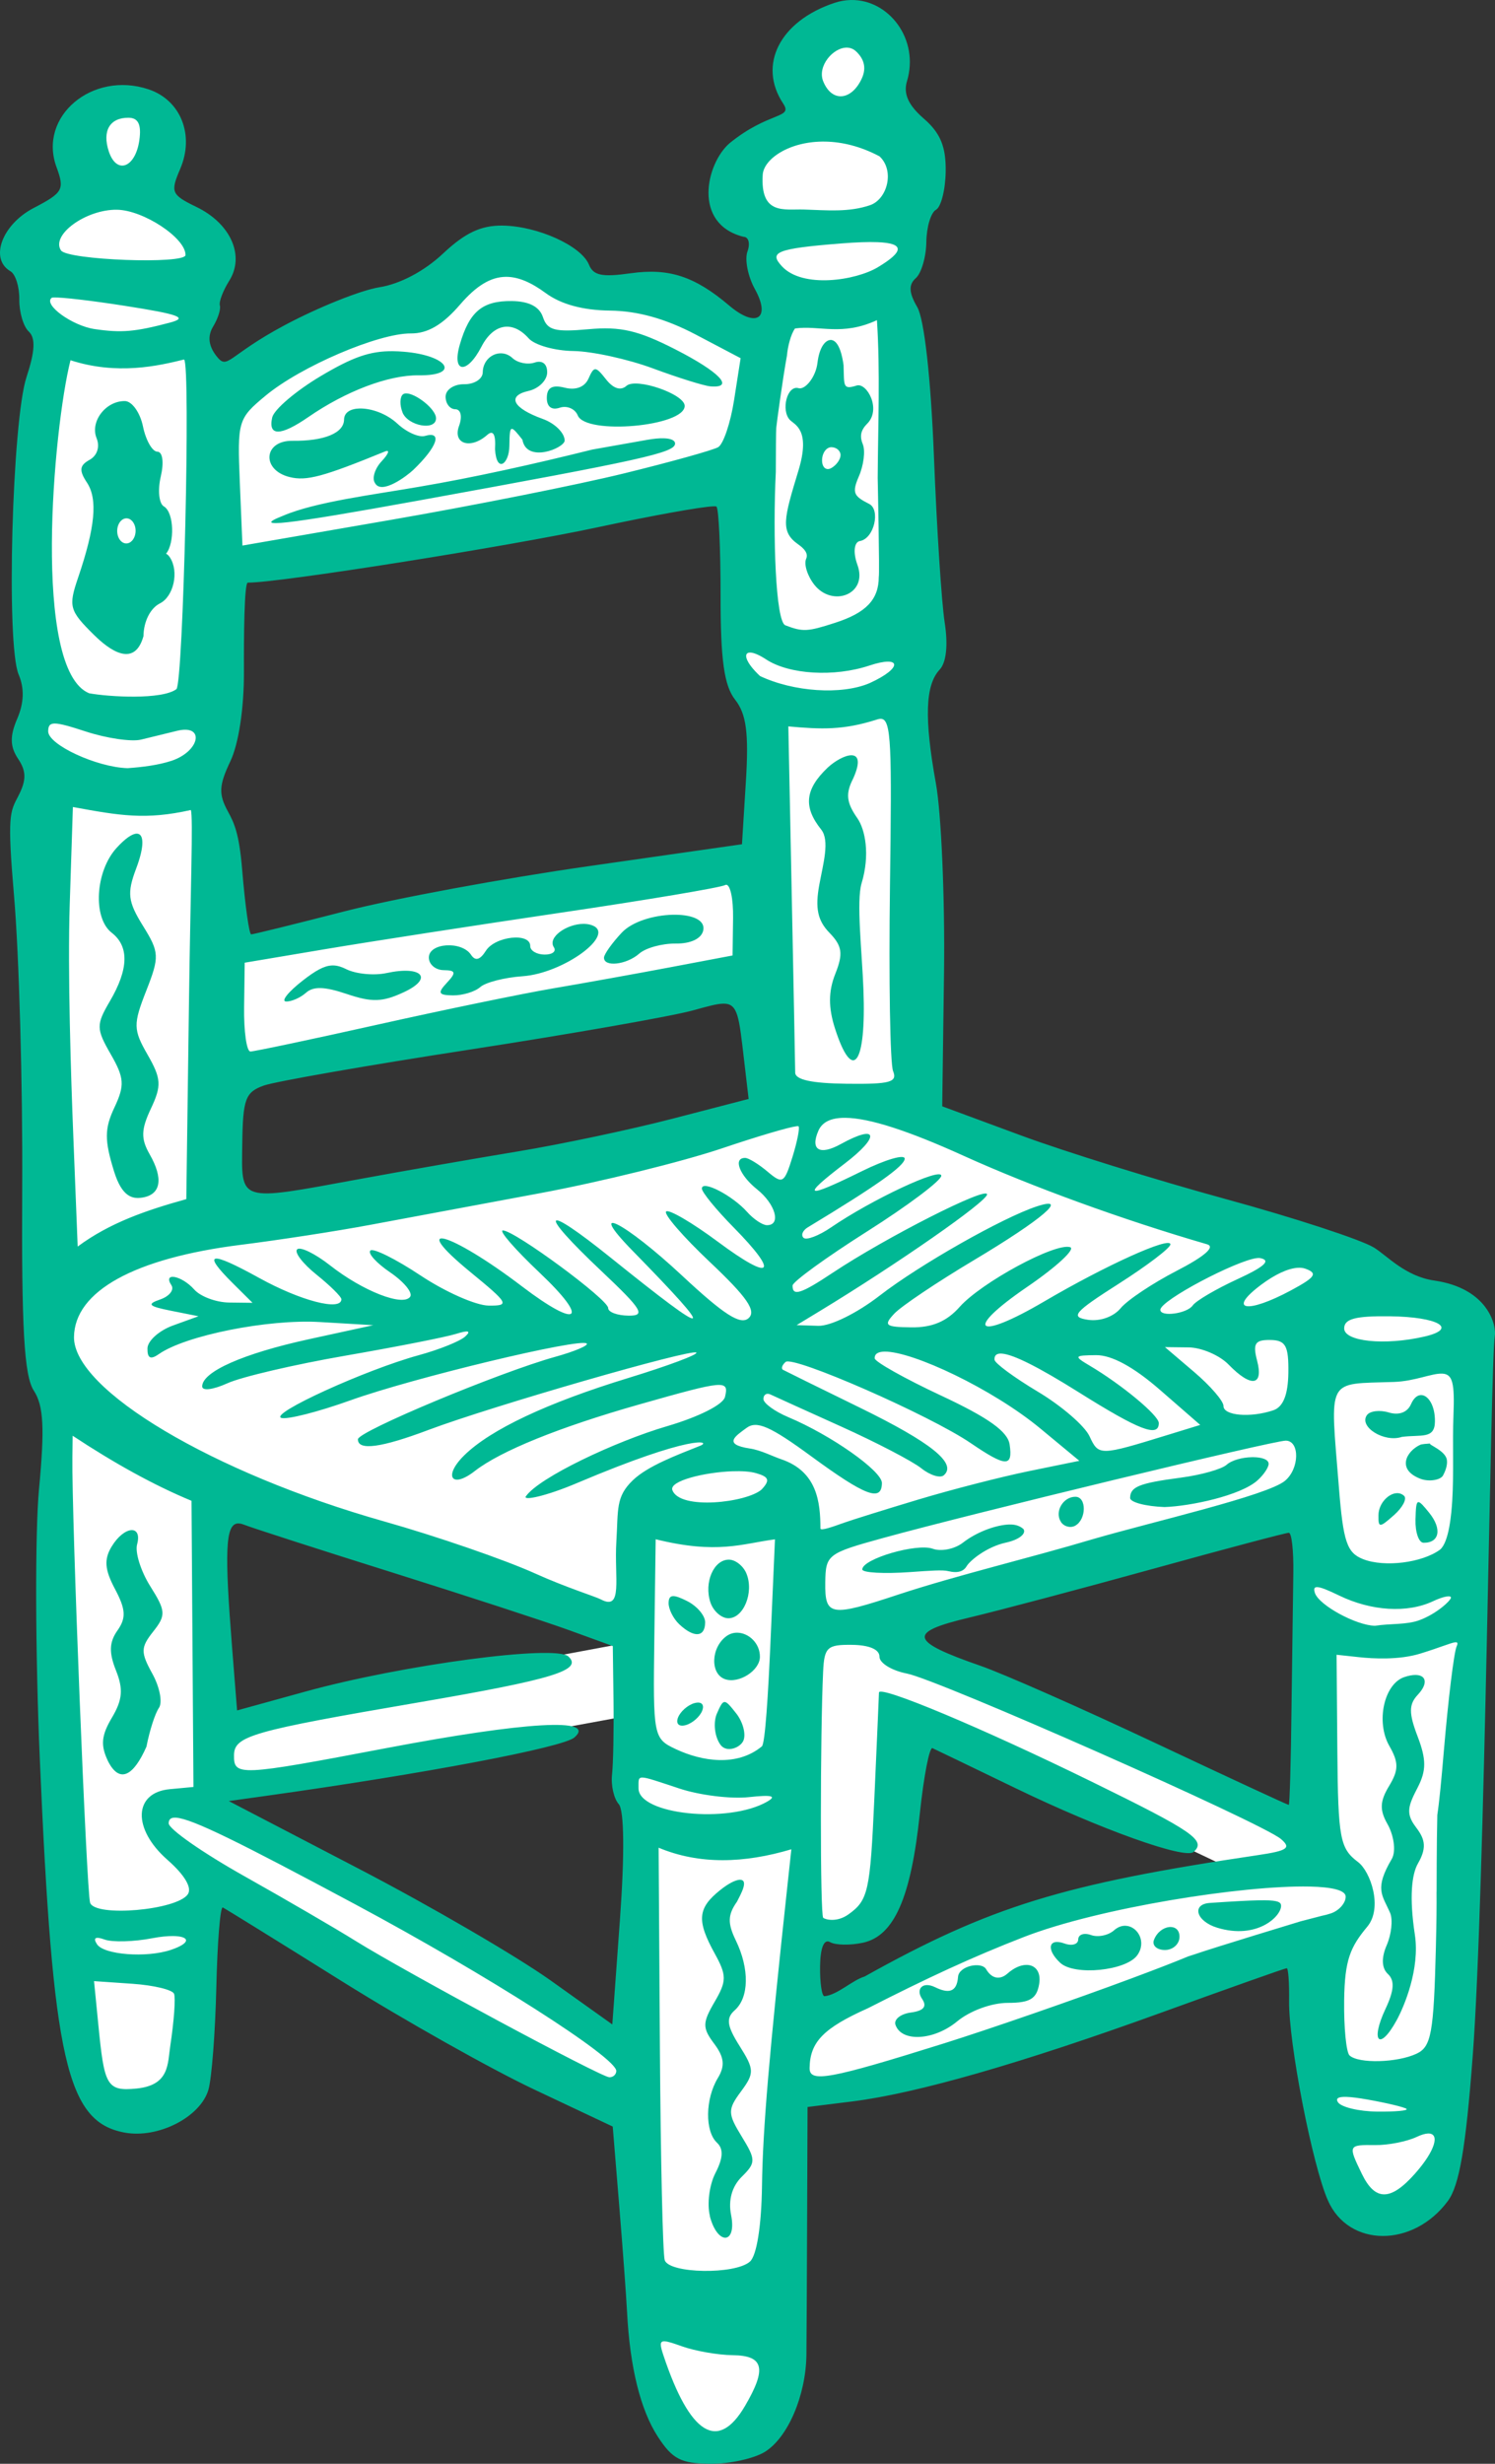 <?xml version="1.0" ?><svg height="425.962mm" viewBox="0 0 258.62 425.962" width="258.62mm" xmlns="http://www.w3.org/2000/svg">
    <rect x="0" y="0" width="258.62" height="425.962" fill="#333333" stroke="none"/>
    <path d="m -1634.172,433.208 c -0.628,-0.011 -1.321,0.049 -2.082,0.188 -4.866,0.89 -6.905,1.582 -7.492,7.03 -0.587,5.448 1.829,7.257 9.062,8.013 6.843,-0.82 4.91,-6.022 5.166,-9.809 0.216,-3.196 -1.263,-5.359 -4.654,-5.422 z m -127.043,13.86 c -1.932,-0.04 -3.858,0.323 -5.689,3.196 -2.44,3.831 -0.149,9.175 6.674,11.728 4.755,-0.221 5.72,-5.225 5.805,-9.616 0.085,-4.391 -2.294,-5.112 -4.861,-5.212 -0.642,-0.025 -1.286,-0.083 -1.93,-0.097 z m 123.864,3.485 c -8.255,-0.129 -15.139,4.73 -16.071,11.131 0,0 5.227,6.118 11.027,7.195 -3.59,0.309 -6.265,0.633 -6.265,0.633 v 5.2e-4 c -1.845,1.619 -1.694,9.503 0.711,10.132 2.406,0.629 21.812,-2.4 21.812,-2.4 0,0 4.402,-4.479 2.413,-7.507 -0.652,-0.994 -3.562,-1.359 -7.176,-1.402 -1.782,-0.021 -3.737,0.039 -5.677,0.138 5.973,-1.266 12.322,-4.427 12.402,-8.458 0.096,-4.829 -4.355,-9.159 -12.784,-9.452 -0.132,-0.005 -0.263,-0.008 -0.394,-0.009 z m -124.829,13.194 c -4.898,-0.07 -11.318,1.51 -13.32,4.164 -2.373,3.146 8.168,8.322 9.23,9.162 8.198,1.56 21.326,-0.907 21.384,-5.267 0.059,-4.36 -9.873,-7.016 -14.768,-7.847 -0.765,-0.13 -1.619,-0.199 -2.526,-0.212 z m 66.487,7.897 c -4.812,-0.223 -13.117,8.456 -17.849,9.173 -4.732,0.717 -30.953,16.634 -30.953,16.634 0,0 -1.602,-1.674 -2.688,-7.593 -0.428,-2.333 -1.995,-3.314 -3.91,-3.61 1.253,-1.563 2.022,-3.447 1.44,-4.195 -1.035,-1.33 -23.825,-3.153 -23.825,-3.153 -2.207,1.8 -1.965,2.82 -0.382,5.474 0.84,1.409 5.465,2.577 10.034,3.336 -3.042,-0.11 -6.578,-0.575 -8.68,-0.635 0,0 -3.099,41.086 -2.598,51.69 0.501,10.604 9.921,12.481 13.958,13.329 4.037,0.848 12.155,-0.739 13.915,-3.975 1.761,-3.236 2.882,-20.527 2.882,-20.527 l 89.539,-17.541 c 0,0 2.371,17.497 2.127,21.966 -0.162,2.956 1.271,5.826 4.071,7.569 -0.914,-0.238 -1.802,-0.42 -2.606,-0.433 -1.907,-0.03 -3.347,0.865 -3.59,4.052 -0.304,3.998 2.486,6.077 6.392,7.34 -0.128,-0.019 -0.448,-0.064 -0.448,-0.064 l -2.095,25.836 -93.202,16.201 -2.527,-28.677 c 0,0 -9.245,1.05 -13.017,1.033 -3.772,-0.017 -14.18,-1.438 -14.18,-1.438 l 1.266,85.875 27.398,-10.053 0.363,-24.669 92.11,-17.125 2.857,22.417 c 0,0 7.775,-1.178 11.242,-1.302 0.014,-4.9e-4 0.038,0.002 0.052,0.002 -5.732,0.424 -10.35,2.05 -12.15,2.724 -3.231,1.209 -85.58,17.776 -94.302,19.477 -8.722,1.701 -28.261,9.538 -29.525,18.042 -1.265,8.504 30.314,28.463 36.557,29.121 6.243,0.658 63.285,21.767 64.371,22.098 0,0 0.259,-1.558 0.579,-3.418 -0.151,3.509 -0.202,6.107 -0.202,6.107 l -70.189,13.079 -2.061,-40.456 -25.537,-14.35 c 0,0 0.408,84.483 1.168,87.196 0.761,2.714 13.433,2.256 18.012,1.538 4.579,-0.719 5.305,-6.836 5.305,-6.836 0,0 23.131,13.107 30.593,16.948 7.461,3.842 43.463,22.53 43.463,22.53 0,0 1.375,23.144 1.54,31.37 0.165,8.226 1.084,17.373 5.254,24.267 4.17,6.894 13.98,2.566 16.052,-0.969 2.072,-3.536 4.443,-56.608 4.443,-56.608 0,0 28.489,-6.756 34.06,-8.263 5.571,-1.507 54.515,-17.377 54.515,-17.377 0,0 2.501,10.158 2.917,15.655 0.417,5.497 2.131,5.711 4.537,6.926 2.406,1.215 16.537,-0.522 17.795,-2.826 1.243,-2.277 3.181,-73.738 3.225,-75.372 0.345,-0.171 0.65,-0.34 0.871,-0.502 2.983,-2.188 -0.29,-10.098 -4.007,-8.2 -1.062,0.543 -2.781,0.709 -4.776,0.688 3.688,-0.67 6.983,-1.886 7.92,-3.412 1.819,-2.959 1.345,-40.665 -2.388,-43.551 -1.633,-1.263 -5.586,-2.009 -9.742,-2.066 -5.344,-0.073 -11.024,0.994 -12.542,3.568 -1.672,2.835 -2.205,8.652 -2.37,12.675 -0.061,-3.821 -0.117,-9.631 1.876,-12.861 2.683,-4.347 8.997,-6.767 6.363,-8.258 -2.629,-1.488 -64.915,-21.132 -76.623,-26.3 l -1.262,-72.325 c 0,0 -1.331,0.173 -1.859,0.238 0.472,-0.258 0.918,-0.529 1.294,-0.831 4.467,-3.586 2.045,-9.142 -1.278,-8.486 -1.944,0.384 -6.676,0.996 -11.089,1.223 6.055,-1.179 12.944,-4.32 13.515,-7.382 0.76,-4.076 -2.619,-53.766 -2.619,-53.766 0,0 -14.492,1.236 -18.732,1.876 -4.241,0.64 -4.313,5.993 -4.313,5.993 0,0 -9.223,-5.159 -14.9,-7.131 -5.677,-1.972 -16.62,-2.377 -16.62,-2.377 0,0 -9.425,-6.128 -14.236,-6.351 z m -76.133,79.49 c -0.572,2.9e-4 -1.131,0.083 -1.697,0.288 -3.02,1.098 -2.876,7.514 0.819,9.793 6.427,3.964 14.592,2.903 22.099,1.256 4.732,-1.952 6.126,-8.617 5.102,-9.683 -1.024,-1.066 -10.401,-0.402 -16.303,-0.233 -4.795,0.137 -7.54,-1.421 -10.02,-1.421 z m 216.551,120.523 c 0,0.342 -5e-4,0.994 -5e-4,0.994 0,0 -1.143,0.298 -1.204,0.314 0.641,-0.44 1.069,-0.879 1.205,-1.308 z m -106.872,8.918 c -1.659,0.362 -3.406,0.891 -4.935,1.787 0.945,-0.85 2.685,-1.491 4.935,-1.787 z m 17.556,4.261 c 2.358,2.357 2.639,5.473 2.421,7.782 -0.612,-1.556 -1.963,-5.164 -2.421,-7.782 z m 89.388,5.204 c 0,0 2.562,6.442 6.259,9.66 -1.057,-0.165 -2.207,-0.352 -3.053,-0.461 -0.705,-0.091 -1.291,-0.138 -1.776,-0.137 -3.391,0.003 -1.804,2.325 -1.283,7.921 0,0 0.797,1.749 2.213,3.389 l -2.195,33.282 -68.91,-29.491 -2.993,-5.472 z m -70.719,34.644 56.771,26.891 c 0,0 -28.867,7.551 -39.459,10.655 -10.591,3.104 -35.487,16.304 -35.487,16.304 l 1.637,-16.76 c 0,0 8.104,1.752 10.377,-0.843 2.274,-2.595 6.161,-36.247 6.161,-36.247 z m -46.669,0.592 c 0,0 -0.799,6.945 -0.952,9.207 -6e-4,0.01 0,0.029 10e-4,0.039 -0.289,0.18 -0.562,0.392 -0.801,0.682 -0.258,2.061 0.357,3.716 1.511,5.076 0.531,3.08 1.153,6.121 1.153,6.121 l -1.521,35.556 c 0,0 -49.69,-28.96 -50.941,-29.444 -1.251,-0.484 -21.587,-13.834 -21.587,-13.834 z m -95.998,34.702 c 0,0 -1.972,5.935 0.034,7.831 0,0.118 -0.363,12.093 0.04,17.84 0.406,5.775 5.722,7.785 12.965,6.519 7.243,-1.265 7.011,-23.617 7.011,-23.617 l -1.881,-0.076 c 1.542,-0.41 2.746,-1.002 3.296,-1.855 2.436,-3.779 0.29,-6.769 -2.897,-6.27 -3.187,0.499 -13.645,1.04 -18.567,-0.373 z m 218.955,28.416 c -1.949,10e-4 -3.351,0.437 -3.798,1.994 -1.192,4.152 0.636,3.381 7.972,4.771 0,0 7.33,-0.246 12.218,-2.642 3.972,-1.946 3.502,-3.996 -0.586,-4.028 -0.943,-0.007 -2.079,0.092 -3.397,0.326 -4.394,0.779 -9.161,-0.424 -12.41,-0.422 z m 18.733,6.906 -19.924,1.917 c 0,0 0.695,7.038 2.563,9.968 1.869,2.93 9.423,3.088 13.147,-1.356 3.724,-4.444 4.214,-10.53 4.214,-10.53 z" fill="#FFFFFF" paint-order="markers stroke fill" transform="translate(314.306,88.392) translate(1467.321,-517.088)"/>
    <path d="m -1634.401,428.697 c -0.936,0.016 -1.898,0.174 -2.865,0.496 -9.454,3.142 -13.318,10.729 -8.872,17.42 1.745,2.626 -2.463,1.287 -9.304,6.862 -4.005,3.474 -6.47,13.931 2.448,16.164 0.87,0.011 1.173,1.154 0.669,2.541 -0.504,1.387 0.076,4.315 1.289,6.505 2.828,5.107 0.201,6.783 -4.447,2.839 -5.959,-5.057 -10.422,-6.52 -17.037,-5.584 -4.957,0.701 -6.457,0.394 -7.219,-1.478 -1.33,-3.272 -8.903,-6.693 -14.974,-6.765 -3.706,-0.044 -6.464,1.255 -10.281,4.844 -3.229,3.036 -7.42,5.252 -11.007,5.82 -3.185,0.505 -10.542,3.448 -16.349,6.541 -9.966,5.309 -9.86,7.875 -11.824,5.368 -1.393,-1.779 -1.583,-3.473 -0.577,-5.133 0.825,-1.363 1.348,-2.994 1.158,-3.626 -0.189,-0.632 0.544,-2.561 1.629,-4.288 2.715,-4.319 0.247,-9.87 -5.662,-12.737 -4.367,-2.119 -4.559,-2.564 -2.837,-6.565 2.521,-5.853 0.111,-11.926 -5.473,-13.785 -9.73,-3.241 -19.135,4.708 -15.916,13.451 1.429,3.885 1.132,4.421 -3.948,7.067 -5.5,2.865 -7.684,8.819 -4.014,10.941 0.869,0.502 1.556,2.698 1.527,4.88 -0.029,2.182 0.705,4.675 1.633,5.54 1.201,1.12 1.088,3.392 -0.391,7.886 -2.467,7.494 -3.572,46.213 -1.355,51.42 1.01,2.374 0.929,4.9 -0.246,7.629 -1.297,3.017 -1.261,4.822 0.145,6.927 1.452,2.175 1.458,3.704 0.021,6.479 -1.427,2.738 -1.918,3.303 -0.719,17.237 0.876,10.165 1.511,32.813 1.415,50.329 -0.136,24.436 0.332,32.629 2.008,35.205 1.689,2.595 1.893,6.451 0.9,16.99 -0.707,7.498 -0.648,28.475 0.132,46.615 2.244,52.233 4.639,62.797 14.659,64.662 5.796,1.079 13.136,-2.67 14.513,-7.412 0.573,-1.972 1.185,-9.95 1.367,-17.729 0.18,-7.779 0.683,-13.979 1.118,-13.776 0.435,0.202 9.672,5.921 20.525,12.708 10.854,6.787 25.854,15.226 33.332,18.754 l 13.598,6.415 1.109,13.503 c 0.61,7.426 1.227,15.784 1.37,18.572 0.49,9.522 2.318,16.916 5.323,21.538 2.523,3.88 3.969,4.63 9.039,4.69 3.32,0.04 7.587,-0.89 9.482,-2.064 3.986,-2.471 7.088,-9.747 7.183,-16.752 0.026,-2.68 0.087,-13.422 0.123,-23.871 l 0.071,-18.998 7.711,-0.956 c 11.112,-1.378 29.413,-6.636 53.588,-15.395 11.611,-4.207 21.33,-7.647 21.596,-7.644 0.269,0.003 0.451,2.539 0.409,5.635 -0.098,7.266 4.028,28.463 6.725,34.539 3.605,8.127 14.748,8.167 20.74,0.074 1.98,-2.677 3.094,-9.148 4.295,-24.988 2.15,-28.331 3.076,-120.258 3.816,-124.474 0.354,-2.016 -1.244,-8.342 -10.46,-9.675 -5.063,-0.732 -8.194,-4.341 -10.456,-5.716 -2.262,-1.375 -13.83,-5.154 -25.704,-8.396 -11.874,-3.243 -27.748,-8.172 -35.276,-10.954 l -13.685,-5.058 0.312,-23.201 c 0.162,-12.76 -0.468,-27.444 -1.407,-32.631 -2.033,-11.236 -1.841,-17.002 0.654,-19.667 1.152,-1.231 1.475,-4.276 0.866,-8.156 -0.535,-3.405 -1.369,-16.294 -1.855,-28.641 -0.536,-13.629 -1.673,-23.8 -2.893,-25.886 -1.452,-2.485 -1.522,-3.869 -0.248,-4.998 0.968,-0.859 1.789,-3.672 1.824,-6.252 0.035,-2.58 0.785,-5.086 1.667,-5.568 0.881,-0.482 1.639,-3.473 1.682,-6.649 0.058,-4.27 -0.928,-6.643 -3.783,-9.111 -2.675,-2.315 -3.571,-4.292 -2.918,-6.456 2.184,-7.229 -3.112,-14.159 -9.663,-14.052 z m -0.682,8.235 c 0.551,0.017 1.079,0.211 1.531,0.633 1.257,1.172 1.913,2.709 1.017,4.677 -1.729,3.798 -5.153,4.266 -6.684,0.521 -1.072,-2.638 1.748,-5.904 4.136,-5.831 z m -124.282,12.123 c 1.666,0.019 2.226,1.211 1.842,3.892 -0.686,4.771 -3.93,5.972 -5.273,1.952 -1.194,-3.573 0.161,-5.882 3.431,-5.844 z m 120.582,4.123 c 2.83,0.063 6.014,0.8 9.308,2.552 2.664,2.484 1.334,7.431 -1.655,8.446 -3.681,1.25 -7.382,0.872 -11.432,0.744 -3.399,-0.108 -7.556,1.018 -7.123,-6.008 0.17,-2.748 4.678,-5.872 10.902,-5.734 z m -122.619,11.778 c 4.573,0.055 11.905,4.895 11.865,7.834 -0.022,1.636 -20.435,0.877 -21.544,-0.802 -1.771,-2.68 4.307,-7.096 9.679,-7.033 z m 131.57,5.609 c 4.696,0.183 4.629,1.593 0.063,4.334 -3.817,2.292 -13.021,3.722 -16.606,-0.177 -2.198,-2.391 -1.161,-3.034 10.249,-3.935 2.633,-0.208 4.728,-0.283 6.294,-0.222 z m -64.248,5.993 c 2.097,-0.006 4.31,0.941 6.856,2.81 2.65,1.945 6.42,2.972 11.121,3.027 4.807,0.057 9.62,1.403 14.853,4.156 l 7.742,4.073 -1.128,7.225 c -0.62,3.974 -1.861,7.646 -2.757,8.161 -0.896,0.515 -8.207,2.551 -16.247,4.523 -8.039,1.973 -26.19,5.589 -40.333,8.036 l -25.714,4.449 -0.454,-10.922 c -0.441,-10.614 -0.315,-11.036 4.466,-15 6.095,-5.053 19.522,-10.798 25.12,-10.752 2.906,0.024 5.511,-1.501 8.507,-4.981 2.769,-3.217 5.272,-4.798 7.968,-4.806 z m -78.24,3.57 c 1.403,-0.05 6.442,0.532 12.177,1.426 9.533,1.487 11.117,2.07 7.921,2.916 -6.059,1.604 -8.389,1.804 -13.033,1.122 -3.893,-0.572 -8.933,-4.234 -7.435,-5.404 0.043,-0.034 0.17,-0.054 0.37,-0.061 z m 79.232,0.618 c -5.087,-0.06 -7.339,1.818 -8.99,7.502 -1.443,4.969 1.217,5.252 3.729,0.398 2.083,-4.025 5.373,-4.604 8.186,-1.443 1.028,1.156 4.505,2.138 7.727,2.181 3.222,0.044 9.423,1.399 13.779,3.013 v 5.1e-4 c 4.357,1.613 8.816,3.006 9.909,3.095 4.303,0.349 1.633,-2.472 -6.049,-6.39 -6.441,-3.286 -9.473,-3.989 -15.034,-3.486 -5.812,0.526 -7.116,0.18 -7.875,-2.093 -0.606,-1.812 -2.409,-2.741 -5.384,-2.777 z m 63.161,3.304 h 5e-4 c 0.582,8.922 0.185,18.076 0.132,27.283 0,0 0.35,16.599 0.188,17.107 -5e-4,0.002 0,0.002 0,0.004 -0.016,3.943 -2.23,6.201 -7.504,7.911 v 5.2e-4 c -4.838,1.569 -5.617,1.609 -8.659,0.451 -1.691,-0.643 -2.186,-15.542 -1.651,-26.521 0.01,-3.371 0.028,-7.093 0.072,-7.579 0.066,-0.737 1.104,-8.425 1.861,-12.565 0.118,-1.486 0.674,-3.705 1.394,-4.657 4.246,-0.585 8.093,1.373 14.167,-1.435 z m -7.946,3.423 c -0.994,-0.022 -2.021,1.265 -2.345,3.985 -0.292,2.447 -2.14,4.677 -3.267,4.352 -2.001,-0.578 -3.061,3.845 -1.507,5.478 0.801,0.842 3.653,1.633 1.49,8.755 -2.531,8.332 -3.178,10.561 -0.049,12.765 1.02,0.718 1.794,1.549 1.38,2.496 -0.415,0.947 0.217,2.961 1.403,4.475 3.115,3.976 9.322,1.703 7.475,-3.4 -0.86,-2.375 -0.49,-3.988 0.404,-4.138 2.506,-0.421 3.587,-5.414 1.632,-6.414 -2.641,-1.35 -3.056,-1.867 -1.794,-4.776 0.832,-1.921 1.141,-4.414 0.683,-5.54 -0.458,-1.126 -0.557,-2.257 0.746,-3.552 2.518,-2.504 -0.052,-7.161 -1.816,-6.607 -2.426,0.761 -2.144,0.074 -2.262,-3.511 -0.182,-1.396 -0.718,-4.144 -2.076,-4.36 -0.032,-0.003 -0.064,-0.005 -0.096,-0.006 z m -75.75,1.942 c -4.014,-0.05 -6.986,1.025 -12.451,4.262 -4.348,2.575 -8.157,5.819 -8.469,7.208 -0.729,3.262 1.451,3.233 6.255,-0.083 6.519,-4.5 13.864,-7.279 19.072,-7.217 7.378,0.087 5.105,-3.465 -2.613,-4.082 -0.626,-0.05 -1.221,-0.08 -1.794,-0.087 z m 18.685,0.367 c -0.107,-0.002 -0.214,0.002 -0.32,0.011 -1.487,0.137 -2.835,1.421 -2.86,3.284 -0.016,1.147 -1.46,2.069 -3.211,2.048 -1.769,-0.021 -3.198,0.927 -3.214,2.133 -0.016,1.194 0.736,2.181 1.671,2.192 0.973,0.011 1.251,1.249 0.65,2.903 -1.129,3.103 2.006,4.085 4.886,1.531 1.037,-0.919 1.5,-0.062 1.344,2.478 0.255,4.256 2.457,2.561 2.48,-0.564 0.028,-2.086 0.074,-3.015 0.484,-2.95 0.319,0.05 0.857,0.701 1.777,1.875 0.711,4.09 7.195,1.484 7.303,0.162 0.018,-1.313 -1.681,-3.003 -3.775,-3.755 -5.206,-1.87 -6.281,-3.989 -2.46,-4.85 1.747,-0.393 3.192,-1.823 3.21,-3.177 0.02,-1.497 -0.832,-2.172 -2.171,-1.722 -1.212,0.407 -2.936,0.057 -3.831,-0.778 -0.499,-0.465 -1.068,-0.72 -1.64,-0.797 -0.107,-0.015 -0.215,-0.023 -0.322,-0.025 z m -54.845,1.069 c 1.159,0.804 -0.138,55.931 -1.326,56.991 -2.534,1.879 -11.694,1.338 -15.102,0.713 -9.903,-4.078 -6.194,-45.838 -3.221,-57.576 8.102,2.617 15.177,0.974 19.649,-0.128 z m 71.159,1.682 c -0.409,-0.02 -0.711,0.519 -1.19,1.601 -0.654,1.479 -2.191,2.074 -4.115,1.592 -2.16,-0.541 -3.081,-0.029 -3.105,1.726 -0.021,1.558 0.818,2.21 2.233,1.735 1.247,-0.418 2.65,0.18 3.117,1.329 1.397,3.435 18.497,1.914 18.5,-1.646 0,-2.042 -8.413,-4.936 -10.074,-3.463 -1,0.887 -2.262,0.484 -3.534,-1.127 -0.906,-1.149 -1.423,-1.727 -1.832,-1.747 z m -32.748,4.18 c -0.236,0.003 -0.435,0.062 -0.578,0.19 -0.52,0.471 -0.543,1.866 -0.042,3.101 h -0.011 c 0.959,2.36 5.775,3.216 5.805,1.032 0.021,-1.596 -3.52,-4.343 -5.174,-4.323 z m -48.653,1.326 c -3.32,-0.04 -6.057,3.553 -4.892,6.419 0.603,1.484 0.104,3.017 -1.218,3.744 -1.745,0.96 -1.844,1.825 -0.45,3.931 1.89,2.853 1.431,7.733 -1.55,16.487 -1.679,4.931 -1.479,5.652 2.724,9.805 1.308,1.264 6.801,6.697 8.602,0.259 0.034,-2.554 1.185,-4.836 2.863,-5.677 2.349,-1.178 3.321,-5.481 1.714,-7.936 -0.239,-0.365 -0.461,-0.541 -0.667,-0.642 1.496,-1.813 1.416,-7.141 -0.39,-8.186 -0.839,-0.486 -1.078,-2.808 -0.527,-5.159 0.575,-2.458 0.323,-4.283 -0.592,-4.294 -0.875,-0.011 -1.995,-1.978 -2.488,-4.373 -0.493,-2.395 -1.902,-4.366 -3.13,-4.38 z m 40.604,1.283 c -1.544,0.038 -2.671,0.659 -2.688,1.918 -0.031,2.334 -3.442,3.733 -8.937,3.668 -5,-0.059 -5.405,5.035 -0.499,6.264 2.929,0.734 5.782,-0.03 16.525,-4.423 0.88,-0.36 0.63,0.388 -0.557,1.663 -1.209,1.275 -1.726,2.973 -1.197,3.773 1.114,2.174 5.624,-1.275 6.627,-2.234 4.165,-3.985 5.13,-6.786 2.029,-5.886 -1.044,0.303 -3.179,-0.646 -4.747,-2.107 -1.895,-1.767 -4.571,-2.682 -6.557,-2.634 z m 52.59,5.151 c -0.755,-0.019 -1.699,0.065 -2.787,0.257 -2.633,0.466 -6.942,1.23 -9.575,1.697 -10.181,2.542 -20.718,4.866 -29.799,6.405 -7.911,1.382 -18.034,2.613 -23.69,5.041 -5.713,2.247 0.238,1.578 23.464,-2.638 38.724,-7.03 44.347,-8.278 44.368,-9.841 0.01,-0.573 -0.723,-0.89 -1.98,-0.921 z m 29.037,1.539 c 0.875,0.011 1.584,0.632 1.573,1.381 -0.01,0.749 -0.74,1.756 -1.622,2.238 -0.882,0.482 -1.591,-0.14 -1.575,-1.381 0.017,-1.241 0.747,-2.248 1.623,-2.238 z m -20.439,10.223 c 0.31,-0.012 0.497,0.003 0.546,0.05 0.397,0.371 0.719,7.312 0.713,15.425 -0.01,11.104 0.617,15.547 2.523,17.968 1.935,2.459 2.374,5.778 1.856,14.098 l -0.678,10.882 -26.606,3.802 c -14.632,2.091 -33.593,5.598 -42.132,7.793 -8.539,2.196 -15.813,3.989 -16.165,3.985 -0.353,-0.004 -1.06,-5.084 -1.57,-11.287 -0.511,-6.204 -1.392,-8.02 -2.472,-9.996 -1.613,-2.952 -1.535,-4.493 0.437,-8.633 1.446,-3.036 2.379,-9.21 2.351,-15.535 -0.027,-5.773 0.045,-15.367 0.673,-15.36 5.206,0.06 44.905,-6.222 60.682,-9.603 9.464,-2.028 17.671,-3.501 19.841,-3.589 z m -101.501,2.076 c 0.875,0.011 1.579,0.996 1.563,2.19 -0.016,1.194 -0.746,2.163 -1.622,2.152 -0.876,-0.011 -1.578,-0.996 -1.562,-2.19 0.016,-1.194 0.745,-2.163 1.621,-2.152 z m 107.882,23.206 c 0.583,0.009 1.519,0.375 2.773,1.196 3.983,2.606 11.778,3.066 17.837,1.053 5.569,-1.851 5.87,0.385 0.053,3.034 -4.871,2.096 -13.194,1.504 -18.965,-1.225 -2.545,-2.374 -2.98,-4.078 -1.699,-4.057 z m 22.651,11.457 c 1.776,0.13 1.857,4.636 1.53,28.889 -0.22,16.34 0.021,30.744 0.536,32.01 0.784,1.929 -0.507,2.284 -7.99,2.196 -6.058,-0.072 -8.913,-0.687 -8.941,-1.915 -0.01,-0.995 -0.272,-14.583 -0.587,-30.194 l -0.599,-29.676 c 5.824,0.535 9.511,0.639 15.184,-1.142 0.327,-0.115 0.615,-0.186 0.869,-0.167 z m -142.928,0.813 c 0.927,0.007 2.556,0.469 5.376,1.39 3.582,1.17 7.872,1.796 9.533,1.391 1.661,-0.405 4.458,-1.088 6.216,-1.519 4.875,-1.196 3.989,3.54 -0.97,5.188 -2.311,0.75 -4.977,1.082 -7.579,1.268 -5.344,-0.15 -13.772,-4.064 -13.741,-6.381 0.012,-0.898 0.238,-1.345 1.165,-1.337 z m 137.789,5.487 c -1.138,-0.004 -2.91,1.017 -4.12,2.15 -3.915,3.726 -4.234,6.79 -1.113,10.689 1.519,1.898 0.345,5.905 -0.325,9.554 -0.741,4.035 -0.287,6.188 1.741,8.279 2.231,2.3 2.422,3.624 1.027,7.122 -1.202,3.015 -1.213,5.842 -0.042,9.476 3.054,9.462 5.395,6.254 4.912,-6.727 -0.245,-6.572 -1.262,-15.302 -0.319,-18.423 1.496,-4.954 0.614,-9.314 -0.738,-11.242 -1.899,-2.708 -2.06,-4.269 -0.713,-6.872 1.33,-2.971 0.828,-4.001 -0.31,-4.005 z m -134.678,8.947 c 8.12,1.492 12.594,2.271 20.399,0.519 0.433,1.065 -0.06,13.937 -0.314,32.863 l -0.465,34.412 c -7.093,1.967 -13.282,4.123 -18.791,8.196 l -0.748,-18.848 c -0.412,-10.366 -1.01,-28.567 -0.625,-40.433 z m 11.037,4.605 c -0.764,0.007 -1.951,0.795 -3.472,2.458 -3.691,4.035 -4.161,12.109 -0.856,14.669 3.044,2.358 2.943,6.29 -0.304,11.83 -2.395,4.085 -2.384,4.783 0.143,9.179 2.352,4.091 2.441,5.381 0.633,9.214 -1.722,3.651 -1.732,5.652 -0.054,11.061 h 5e-4 c 1.394,4.495 3.26,4.774 4.902,4.506 3.239,-0.528 3.629,-3.316 1.259,-7.467 -1.549,-2.709 -1.506,-4.282 0.215,-7.931 1.861,-3.945 1.783,-5.182 -0.578,-9.291 -2.493,-4.34 -2.513,-5.274 -0.239,-11.061 2.317,-5.898 2.279,-6.651 -0.571,-11.238 -2.604,-4.19 -2.777,-5.649 -1.177,-9.883 1.474,-3.9 1.373,-6.058 0.101,-6.047 z m 101.953,8.84 c 0.725,-0.065 1.261,2.395 1.216,5.738 l -0.087,6.483 -10.774,2.039 c -5.926,1.121 -15.082,2.77 -20.349,3.664 -5.266,0.894 -18.917,3.713 -30.334,6.264 -11.418,2.551 -21.296,4.636 -21.953,4.637 -0.657,-8.4e-4 -1.148,-3.455 -1.091,-7.677 l 0.103,-7.676 13.963,-2.348 c 7.679,-1.292 26.054,-4.134 40.834,-6.316 14.779,-2.182 27.525,-4.324 28.323,-4.76 0.05,-0.027 0.1,-0.043 0.147,-0.047 z m -8.691,5.179 c -0.193,-0.003 -0.389,-6.1e-4 -0.588,0.004 -3.172,0.081 -6.918,1.135 -8.768,3.1 -1.649,1.751 -3.01,3.672 -3.064,4.269 -0.107,1.729 3.879,1.302 6.094,-0.652 1.112,-0.982 3.937,-1.762 6.277,-1.735 2.613,0.031 4.458,-0.833 4.784,-2.24 0.419,-1.809 -1.838,-2.707 -4.736,-2.746 z m -15.974,1.58 v 5.2e-4 c -2.881,0.004 -6.261,2.317 -5.121,4.044 0.471,0.712 -0.262,1.28 -1.627,1.264 -1.365,-0.016 -2.473,-0.681 -2.462,-1.477 0.032,-2.366 -6.066,-1.715 -7.672,0.82 -1.014,1.6 -1.827,1.819 -2.571,0.693 -1.602,-2.425 -7.262,-2.074 -7.296,0.452 -0.016,1.194 1.133,2.185 2.554,2.202 2.115,0.025 2.219,0.419 0.572,2.178 -1.669,1.782 -1.49,2.154 1.049,2.184 1.683,0.02 3.809,-0.628 4.725,-1.439 0.915,-0.811 4.21,-1.653 7.322,-1.87 7.084,-0.494 16.294,-7.256 12.002,-8.812 -0.374,-0.136 -0.778,-0.21 -1.197,-0.232 -0.092,-0.005 -0.184,-0.007 -0.277,-0.007 z m -43.242,7.188 c -0.101,-0.003 -0.203,-0.002 -0.305,0.004 -1.36,0.071 -2.81,0.888 -5.053,2.638 -2.485,1.939 -3.769,3.555 -2.85,3.59 0.919,0.036 2.47,-0.642 3.445,-1.507 1.291,-1.144 3.219,-1.086 7.081,0.216 4.335,1.461 6.138,1.404 9.833,-0.31 5.2,-2.412 3.189,-4.648 -2.983,-3.317 -2.164,0.467 -5.3,0.163 -6.97,-0.674 -0.791,-0.397 -1.49,-0.62 -2.199,-0.64 z m 67.434,6.604 c 2.537,-0.029 2.705,2.194 3.576,9.622 l 0.803,6.85 -13.144,3.413 c -7.23,1.877 -19.247,4.42 -26.707,5.651 -7.458,1.231 -19.902,3.403 -27.649,4.827 -20.955,3.852 -20.234,4.074 -20.095,-6.199 0.103,-7.68 0.545,-8.869 3.717,-10.001 1.98,-0.707 17.958,-3.498 35.506,-6.201 17.549,-2.704 35,-5.766 38.778,-6.804 2.42,-0.665 4.062,-1.144 5.215,-1.157 z m 21.107,19.738 c 4.111,0.035 10.817,2.197 20.384,6.531 11.889,5.386 27.605,11.098 42.185,15.332 1.492,0.433 -0.407,2.094 -5.247,4.589 -4.171,2.151 -8.531,5.057 -9.688,6.458 -1.235,1.496 -3.582,2.325 -5.684,2.007 -3.106,-0.47 -2.397,-1.298 5.339,-6.228 4.906,-3.127 8.936,-6.187 8.945,-6.8 0.031,-1.454 -11.198,3.619 -21.841,9.868 -11.834,6.948 -14.026,5.053 -2.927,-2.531 5.065,-3.461 8.406,-6.548 7.422,-6.86 -2.566,-0.812 -15.371,6.111 -19.123,10.339 -2.219,2.5 -4.734,3.564 -8.319,3.522 -4.555,-0.054 -4.893,-0.324 -2.97,-2.378 1.193,-1.275 7.377,-5.426 13.742,-9.224 11.838,-7.065 16.687,-11.209 10.891,-9.308 -5.905,1.937 -20.328,10.123 -27.163,15.418 -3.933,3.047 -8.508,5.295 -10.636,5.227 l -3.735,-0.12 3.972,-2.41 c 13.507,-8.199 28.954,-18.964 28.971,-20.189 0.02,-1.466 -17.489,7.42 -26.745,13.574 -5.454,3.626 -6.927,4.092 -6.901,2.184 0.01,-0.657 5.796,-4.857 12.862,-9.334 7.065,-4.477 12.855,-8.819 12.866,-9.649 0.021,-1.531 -12.014,4.101 -19.07,8.925 -2.123,1.452 -4.263,2.264 -4.755,1.806 -0.492,-0.458 -0.158,-1.278 0.742,-1.822 11.85,-7.155 16.737,-10.615 16.754,-11.86 0.011,-0.826 -3.316,0.143 -7.393,2.153 -9.925,4.894 -10.673,4.56 -2.967,-1.326 6.19,-4.728 5.736,-6.904 -0.7,-3.353 -3.655,2.018 -5.325,1.016 -3.866,-2.318 0.657,-1.5 2.189,-2.245 4.656,-2.224 z m -8.442,1.456 c 0.199,-0.024 0.317,-0.02 0.347,0.015 0.242,0.281 -0.236,2.688 -1.065,5.349 -1.408,4.521 -1.69,4.684 -4.298,2.483 -1.535,-1.296 -3.272,-2.361 -3.859,-2.368 -2.153,-0.025 -1.023,2.978 2.042,5.427 3.216,2.569 4.221,6.229 1.704,6.199 -0.768,-0.009 -2.308,-1.04 -3.421,-2.291 -2.525,-2.838 -7.805,-5.572 -7.825,-4.045 -0.01,0.625 2.462,3.645 5.481,6.711 8.035,8.16 6.663,9.456 -2.67,2.521 -4.466,-3.318 -8.511,-5.685 -8.991,-5.26 -0.479,0.425 2.949,4.379 7.617,8.788 6.389,6.032 8.03,8.421 6.638,9.656 -1.392,1.234 -4.239,-0.588 -11.504,-7.363 -9.971,-9.299 -16.809,-12.726 -8.55,-4.285 14.89,15.217 14.019,15.51 -3.716,1.249 -11.964,-9.621 -12.909,-8.347 -1.676,2.261 7.064,6.671 7.712,7.737 4.673,7.701 -1.939,-0.023 -3.52,-0.614 -3.511,-1.314 0.02,-1.477 -16.157,-13.397 -18.215,-13.421 -0.762,-0.009 2.099,3.283 6.357,7.314 8.751,8.286 6.761,9.825 -3.052,2.36 -12.461,-9.479 -19.996,-11.55 -8.887,-2.443 6.609,5.419 6.818,5.804 3.102,5.765 -2.192,-0.024 -7.477,-2.362 -11.745,-5.196 -4.268,-2.834 -8.178,-4.782 -8.69,-4.328 -0.512,0.454 1.024,2.155 3.413,3.78 2.389,1.625 3.948,3.52 3.466,4.211 -1.222,1.748 -8.195,-0.976 -13.833,-5.402 -2.588,-2.032 -5.158,-3.291 -5.711,-2.799 -0.554,0.492 0.943,2.459 3.325,4.372 2.382,1.913 4.327,3.835 4.321,4.271 -0.028,2.093 -7.039,0.278 -14.209,-3.68 -8.594,-4.744 -9.991,-4.469 -4.581,0.901 l 3.416,3.391 -4.062,-0.048 c -2.234,-0.026 -4.941,-1.036 -6.014,-2.243 -2.169,-2.438 -5.493,-3.077 -3.963,-0.761 0.534,0.808 -0.335,1.92 -1.93,2.471 -2.375,0.82 -2.039,1.174 1.863,1.952 l 4.763,0.95 -4.4,1.592 c -2.42,0.875 -4.415,2.664 -4.432,3.975 -0.023,1.707 0.539,1.984 1.978,0.975 4.59,-3.221 18.881,-6.071 27.802,-5.544 l 9.281,0.548 -11.073,2.411 c -11.38,2.478 -18.488,5.612 -18.523,8.167 -0.011,0.826 1.878,0.591 4.385,-0.544 2.423,-1.097 11.587,-3.238 20.363,-4.758 8.777,-1.52 17.397,-3.216 19.155,-3.768 2.174,-0.682 2.681,-0.535 1.585,0.463 -0.886,0.807 -4.488,2.252 -8.003,3.213 -9.19,2.51 -25.94,10.147 -23.791,10.847 1.001,0.326 6.393,-1.046 11.982,-3.05 10.791,-3.869 39.757,-10.827 40.847,-9.81 0.356,0.332 -2.096,1.367 -5.451,2.3 -9.696,2.696 -34.112,12.891 -34.13,14.251 -0.027,2.013 3.994,1.48 12.228,-1.621 10.775,-4.057 45.542,-14.09 46.319,-13.366 0.352,0.328 -4.955,2.308 -11.794,4.4 -14.015,4.288 -23.796,8.894 -28.342,13.349 -3.695,3.619 -2.213,5.866 1.804,2.735 4.455,-3.471 14.623,-7.59 28.409,-11.505 14.914,-4.232 15.593,-4.293 14.876,-1.304 -0.316,1.318 -4.525,3.44 -10.01,5.049 -9.012,2.643 -22.17,8.886 -24.429,12.12 -0.58,0.83 3.46,-0.004 8.845,-2.287 20.097,-8.517 23.279,-7.238 21.329,-6.457 -4.185,1.677 -9.087,3.493 -11.684,5.982 -2.992,2.868 -2.503,5.055 -2.844,10.617 -0.385,6.275 1.197,12.055 -2.706,9.963 -0.851,-0.456 -6.069,-2.083 -11.319,-4.459 -5.25,-2.375 -17.016,-6.431 -26.147,-9.012 -29.551,-8.354 -53.773,-22.753 -53.65,-31.893 0.107,-7.916 10.451,-13.623 28.871,-15.929 6.578,-0.824 16.63,-2.374 22.336,-3.444 5.706,-1.071 18.909,-3.531 29.338,-5.467 10.43,-1.936 24.676,-5.447 31.657,-7.801 6.108,-2.06 11.396,-3.617 12.786,-3.786 z m 79.632,22.798 c 0.24,-0.029 0.438,-0.03 0.587,10e-4 1.923,0.401 0.747,1.483 -3.967,3.65 -3.685,1.694 -7.157,3.735 -7.717,4.536 -0.995,1.424 -5.614,2.042 -5.597,0.748 0.023,-1.636 13.092,-8.494 16.694,-8.935 z m 7.055,1.677 c 0.237,-0.015 0.463,-0.012 0.676,0.01 0.243,0.025 0.471,0.076 0.679,0.151 2.177,0.789 1.723,1.468 -2.5,3.736 -7.689,4.13 -11.114,3.467 -5.132,-0.994 2.391,-1.783 4.615,-2.798 6.276,-2.904 z m 15.943,8.381 c 8.406,0.099 11.901,2.142 6,3.506 -6.879,1.59 -13.925,0.866 -13.894,-1.428 0.022,-1.637 1.965,-2.148 7.895,-2.078 z m -20.688,4.098 v 5.1e-4 c 2.673,0.032 3.201,0.985 3.138,5.673 -0.051,3.803 -0.899,5.911 -2.606,6.484 -3.976,1.334 -8.639,0.927 -8.616,-0.752 0.011,-0.841 -2.262,-3.474 -5.052,-5.851 l -5.073,-4.321 4.088,0.048 c 2.248,0.026 5.366,1.366 6.929,2.977 3.885,4.003 6.072,3.708 4.928,-0.665 -0.779,-2.975 -0.369,-3.624 2.264,-3.593 z m -66.702,2.012 c 4.822,-0.056 18.646,6.43 26.956,13.309 l 6.728,5.57 -8.716,1.782 c -4.794,0.98 -13.391,3.188 -19.106,4.906 v -5.1e-4 c -5.713,1.718 -11.529,3.532 -12.921,4.031 -1.881,0.675 -4.045,1.448 -4.046,0.976 -0.01,-4.55 -0.565,-9.851 -6.774,-11.962 -1.566,-0.532 -3.515,-1.569 -5.434,-1.859 -4.783,-0.722 -2.459,-2.178 -0.572,-3.565 1.772,-1.303 4.105,-0.278 11.193,4.914 9.361,6.859 12.179,7.924 12.223,4.624 0.028,-2.076 -8.779,-8.277 -16.165,-11.381 -2.395,-1.006 -4.346,-2.431 -4.336,-3.166 0.01,-0.734 0.553,-1.083 1.205,-0.774 0.652,0.309 6.171,2.809 12.264,5.557 6.091,2.748 12.322,5.991 13.844,7.208 1.521,1.216 3.279,1.757 3.907,1.2 2.302,-2.042 -2.184,-5.647 -14.533,-11.68 -6.954,-3.397 -12.939,-6.344 -13.302,-6.547 -0.362,-0.203 -0.159,-0.813 0.451,-1.354 1.303,-1.155 24.94,9.2 32.032,14.033 6.08,4.143 7.314,4.185 6.724,0.228 -0.336,-2.247 -3.68,-4.628 -11.89,-8.465 -6.281,-2.936 -11.418,-5.827 -11.455,-6.425 -0.024,-0.785 0.608,-1.147 1.721,-1.16 z m 20.296,0.346 c 2.008,0.152 6.379,2.355 13.246,6.66 10.524,6.598 13.857,7.885 13.891,5.36 0.018,-1.321 -6.404,-6.653 -11.991,-9.958 -2.755,-1.629 -2.67,-1.762 1.138,-1.796 2.704,-0.024 6.495,2.037 11.063,6.013 l 6.95,6.05 -5.596,1.721 c -11.853,3.647 -11.963,3.649 -13.562,0.222 -0.837,-1.796 -4.86,-5.259 -8.938,-7.696 -4.079,-2.437 -7.447,-4.92 -7.488,-5.517 -0.052,-0.774 0.373,-1.128 1.286,-1.059 z m 76.15,3.459 h 5e-4 c 1.815,0.076 2.182,1.581 1.952,7.311 -0.186,4.652 0.091,9.804 -0.206,14.641 -0.138,2.241 -0.547,7.165 -2.107,8.477 -3.105,2.283 -9.617,3.092 -13.3,1.653 -2.82,-1.102 -3.453,-2.985 -4.209,-12.513 -1.522,-19.17 -2.289,-17.717 9.553,-18.132 3.62,-0.127 6.499,-1.51 8.316,-1.437 z m -3.677,3.709 v 5.2e-4 c -0.04,10e-4 -0.08,0.004 -0.12,0.009 -0.58,0.073 -1.154,0.563 -1.591,1.562 -0.624,1.426 -2.084,1.969 -3.855,1.435 -1.567,-0.473 -3.268,-0.261 -3.78,0.472 -1.416,2.027 3.006,4.775 6.045,3.755 3.314,-0.446 5.706,0.453 5.729,-2.669 0.037,-2.776 -1.191,-4.6 -2.429,-4.564 z m -233.232,7.03 c 7.047,4.65 13.923,8.498 20.561,11.249 l 0.167,24.736 0.168,24.736 -4.095,0.384 c -6.288,0.59 -6.495,6.874 -0.399,12.222 2.995,2.628 4.3,4.852 3.505,5.971 -1.951,2.745 -16.006,3.954 -16.887,1.452 -0.615,-1.746 -3.204,-66.782 -3.066,-77.008 z m 209.865,0.848 v 0 c 2.424,0.034 2.392,4.837 -0.151,6.948 -3.075,2.553 -22.979,7.098 -33.248,10.088 -10.974,3.274 -23.378,6.204 -33.562,9.55 v -5.2e-4 c -11.829,3.925 -12.787,3.768 -12.708,-2.075 0.065,-4.799 0.367,-5.031 10.054,-7.695 15.63,-4.298 67.536,-16.836 69.614,-16.816 z m 24.975,0.494 c -0.481,0.031 -1.454,0.098 -1.715,0.218 -2.415,1.112 -4.153,4.294 0.04,5.887 1.442,0.548 3.461,0.228 3.894,-0.578 0.5,-0.93 0.787,-1.884 0.666,-2.701 -0.24,-1.624 -3.341,-2.663 -2.885,-2.826 z m -30.578,2.366 c -0.097,-0.001 -0.195,-5.3e-4 -0.294,0.002 -1.587,0.035 -3.411,0.481 -4.352,1.315 -0.859,0.761 -4.419,1.761 -7.911,2.221 -7.202,0.95 -8.748,1.567 -8.774,3.503 -0.01,0.749 2.667,1.46 5.949,1.581 4.521,-0.15 13.145,-1.992 16.062,-4.591 1.063,-0.943 1.941,-2.235 1.95,-2.872 0.01,-0.763 -1.174,-1.143 -2.63,-1.159 z m -90.114,2.434 c 1.605,-0.056 3.059,0.037 4.061,0.322 2.267,0.646 2.466,1.235 0.961,2.842 -2.548,2.244 -14.134,3.611 -15.426,0.095 -0.587,-1.596 5.59,-3.093 10.405,-3.259 z m 115.05,3.785 c -1.508,-0.042 -3.28,1.735 -3.308,3.812 -0.03,2.21 0.179,2.208 2.691,-0.019 1.499,-1.328 2.282,-2.827 1.743,-3.33 -0.29,-0.271 -0.626,-0.415 -0.98,-0.453 -0.048,-0.005 -0.097,-0.008 -0.145,-0.01 z m -55.711,0.625 c -2.149,-0.025 -3.674,2.596 -2.523,4.337 l -0.017,-5.2e-4 c 0.537,0.816 1.652,1.117 2.473,0.668 1.964,-1.063 2.007,-4.98 0.068,-5.004 h -5e-4 z m 59.316,0.927 c -0.389,0.017 -0.451,0.971 -0.505,3.026 -0.057,2.189 0.57,3.988 1.394,3.998 2.774,0.032 3.225,-2.411 0.96,-5.204 -0.932,-1.149 -1.48,-1.784 -1.81,-1.818 -0.013,-10e-4 -0.026,-0.002 -0.039,-10e-4 z m -204.225,3.684 h 5e-4 c 0.312,-0.018 0.667,0.061 1.065,0.217 1.524,0.595 13.115,4.33 25.759,8.299 12.643,3.969 26.375,8.448 30.513,9.951 l 7.526,2.734 0.12,9.423 c 0.066,5.183 -0.047,10.942 -0.253,12.8 -0.206,1.857 0.315,4.153 1.159,5.101 0.948,1.065 1.028,8.675 0.211,19.908 l -1.322,18.184 -10.66,-7.596 c -5.863,-4.178 -20.79,-12.867 -33.172,-19.31 l -22.514,-11.715 6.38,-0.89 c 27.343,-3.815 51.445,-8.375 53.414,-10.107 3.922,-3.448 -8.369,-2.748 -32.606,1.855 -25.43,4.83 -26.335,4.872 -26.285,1.205 0.045,-3.318 2.99,-4.159 31.965,-9.125 23.289,-3.992 28.423,-5.565 25.886,-7.931 -2.244,-2.093 -28.721,1.437 -45.5,6.065 l -11.819,3.26 -0.863,-10.871 c -1.305,-16.437 -1.193,-21.327 0.995,-21.458 z m 133.408,0.181 v 5.2e-4 c -0.123,0.004 -0.246,0.011 -0.367,0.021 -2.266,0.196 -5.339,1.357 -7.615,3.123 -1.421,1.104 -3.768,1.575 -5.217,1.05 -2.767,-1.003 -12.165,1.748 -12.19,3.568 -0.01,0.583 3.75,0.791 8.352,0.461 3.369,-0.241 5.549,-0.404 6.508,-0.165 1.632,0.407 2.656,0.057 3.174,-0.822 0.594,-1.01 3.493,-3.389 6.835,-4.11 2.196,-0.474 3.553,-1.525 3.016,-2.337 -0.623,-0.56 -1.377,-0.759 -2.124,-0.788 -0.124,-0.005 -0.249,-0.005 -0.372,-0.002 z m -151.873,0.978 c -0.946,0.078 -2.279,1.039 -3.365,2.83 -1.349,2.226 -1.212,3.989 0.578,7.355 1.866,3.509 1.954,4.994 0.425,7.16 -1.426,2.02 -1.493,3.821 -0.259,6.909 1.294,3.238 1.135,5.075 -0.705,8.175 -1.843,3.104 -1.987,4.795 -0.646,7.562 1.997,3.874 4.394,2.502 6.628,-2.565 0.528,-2.742 1.497,-5.753 2.152,-6.69 0.655,-0.937 0.149,-3.592 -1.125,-5.901 -2.057,-3.727 -2.042,-4.545 0.143,-7.307 2.229,-2.819 2.183,-3.55 -0.507,-7.822 -1.632,-2.592 -2.66,-5.849 -2.285,-7.238 0.47,-1.74 -0.087,-2.545 -1.032,-2.467 z m 200.271,0.457 c 0.499,0.008 0.832,3.106 0.781,6.885 l -0.316,23.502 c -0.1,9.145 -0.315,16.641 -0.473,16.659 -0.157,0.018 -10.609,-4.827 -23.226,-10.765 -12.616,-5.938 -26.148,-11.91 -30.07,-13.272 -12.339,-4.283 -12.713,-5.798 -2.055,-8.33 5.149,-1.223 19.507,-5.028 31.905,-8.457 12.395,-3.428 22.945,-6.228 23.453,-6.223 z m -109.529,1.118 c 10.714,2.641 14.875,0.774 20.639,0.011 l -0.759,17.358 c -0.417,9.547 -0.951,17.974 -1.507,18.435 -4.304,3.563 -10.383,2.597 -14.882,0.484 -3.891,-1.828 -3.95,-2.184 -3.722,-19.083 z m 12.689,3.526 c -2.643,-0.032 -4.369,3.945 -3.213,7.404 0.497,1.486 1.882,2.714 3.077,2.728 2.648,0.032 4.481,-4.456 3.154,-7.721 -0.534,-1.313 -1.891,-2.397 -3.017,-2.411 z m 101.86,4.755 c 0.642,0.063 1.813,0.538 3.672,1.44 5.581,2.708 11.818,3.086 16.269,0.986 1.704,-0.804 3.094,-1.08 3.087,-0.613 -0.01,0.467 -2.429,2.788 -5.481,3.906 -2.249,0.814 -4.889,0.533 -7.668,0.961 -3.272,-0.073 -9.641,-3.541 -10.375,-5.65 -0.259,-0.744 -0.146,-1.092 0.495,-1.029 z m -111.523,1.55 c -0.033,7e-4 -0.065,0.003 -0.096,0.006 -0.491,0.053 -0.681,0.444 -0.691,1.186 -0.014,1.063 0.823,2.725 1.861,3.692 2.551,2.379 4.428,2.24 4.463,-0.331 0.016,-1.166 -1.395,-2.834 -3.135,-3.707 -1.138,-0.571 -1.905,-0.857 -2.401,-0.847 z m 11.104,6.324 c -0.657,-0.011 -1.315,0.176 -1.9,0.606 -2.692,1.98 -2.826,6.546 -0.218,7.433 2.392,0.813 5.99,-1.483 6.022,-3.844 0.032,-2.355 -1.933,-4.164 -3.905,-4.195 z m 124.165,1.663 v 0 c 0.452,-0.054 0.508,0.151 0.258,0.721 -0.46,1.051 -1.455,9.201 -2.21,18.111 -0.446,5.256 -0.783,8.762 -1.125,11.006 -0.119,4.533 -0.124,13.322 -0.124,13.322 l -0.01,-0.002 c 0.025,2.324 -0.011,5.271 -0.114,9.569 -0.372,14.859 -0.795,17.194 -3.338,18.393 -3.338,1.575 -10.046,1.751 -11.597,0.305 -0.577,-0.538 -0.997,-4.846 -0.933,-9.574 0.094,-6.968 1.074,-9.176 4.003,-12.691 2.716,-3.26 0.559,-9.539 -1.596,-11.167 -3.12,-2.356 -3.46,-4 -3.585,-19.193 l -0.132,-16.65 3.978,0.427 c 2.188,0.235 6.754,0.525 10.505,-0.629 3.397,-1.045 5.258,-1.859 6.015,-1.951 z m -104.327,0.436 v 0 c 2.99,0.035 4.764,0.801 4.747,2.047 -0.015,1.095 2.123,2.408 4.75,2.918 5.476,1.063 61.395,25.787 64.704,28.608 1.819,1.551 1.137,2.024 -4.017,2.787 -33.732,4.997 -46.305,8.876 -68.01,20.985 -2.157,0.654 -4.714,3.195 -6.943,3.403 -0.457,-0.005 -0.796,-2.328 -0.758,-5.161 0.044,-3.25 0.685,-4.795 1.738,-4.186 0.918,0.53 3.472,0.576 5.676,0.1 5.395,-1.164 8.309,-7.768 9.839,-22.298 0.682,-6.477 1.67,-11.58 2.195,-11.34 0.525,0.24 7.005,3.361 14.4,6.935 14.692,7.102 29.281,12.323 30.764,11.009 2.234,-1.98 -0.018,-3.533 -17.614,-12.145 -19.055,-9.326 -36.789,-16.752 -36.808,-15.412 -0.01,0.414 -0.365,8.616 -0.797,18.226 -0.728,16.166 -1.062,17.671 -4.476,20.12 -2.03,1.456 -4.05,0.893 -4.375,0.591 -0.543,-0.506 -0.526,-31.664 -0.014,-42.541 0.2,-4.228 0.703,-4.697 4.997,-4.646 z m 97.458,5.207 5e-4,5.2e-4 c -0.525,-7e-5 -1.167,0.114 -1.911,0.363 -3.523,1.182 -4.961,7.767 -2.599,11.903 1.64,2.865 1.63,4.176 -0.049,6.945 -1.592,2.626 -1.654,4.141 -0.269,6.567 0.99,1.734 1.555,4.523 0.77,5.981 -3.115,5.281 -1.667,6.262 -0.299,9.414 0.48,1.179 0.207,3.677 -0.606,5.55 -0.952,2.197 -0.879,3.963 0.208,4.976 1.199,1.117 1.08,2.855 -0.41,6.016 -2.688,5.7 -1.055,7.408 1.913,2.001 1.319,-2.402 4.058,-8.914 3.161,-14.8 -0.992,-6.507 -0.547,-10.464 0.542,-12.342 1.749,-3.013 0.985,-4.478 -0.46,-6.395 -1.729,-2.294 -1.168,-3.691 0.39,-6.7 1.523,-2.945 1.524,-4.875 0,-8.854 -1.536,-4.019 -1.529,-5.533 0.033,-7.202 1.765,-1.885 1.485,-3.305 -0.198,-3.415 h -5e-4 c -0.07,-0.005 -0.143,-0.007 -0.218,-0.007 z m -119.501,4.677 c -0.428,10e-4 -0.743,0.659 -1.324,1.976 -0.658,1.491 -0.446,3.985 0.623,5.436 1.042,1.414 3.414,0.506 3.949,-0.729 0.482,-1.113 -0.074,-3.235 -1.245,-4.72 -1.033,-1.31 -1.574,-1.965 -2.002,-1.964 z m -4.634,0.096 c -0.179,0.005 -0.383,0.038 -0.608,0.103 -1.153,0.335 -2.422,1.46 -2.82,2.5 -0.412,1.081 0.177,1.63 1.376,1.283 1.154,-0.335 2.423,-1.459 2.821,-2.5 0.309,-0.811 0.055,-1.323 -0.597,-1.381 -0.054,-0.005 -0.111,-0.007 -0.171,-0.005 z m -9.577,12.963 c 0.813,0.009 2.587,0.644 6.448,1.917 3.469,1.144 8.833,1.806 11.921,1.472 4.019,-0.435 4.93,-0.214 3.207,0.775 v 0.002 c -6.731,3.864 -22.319,2.232 -22.257,-2.329 0.016,-1.229 -0.132,-1.845 0.682,-1.836 z m -80.674,6.939 c 2.793,0.193 10.855,4.201 30.922,14.944 22.926,12.274 45.259,26.519 45.227,28.849 -0.01,0.618 -0.553,1.105 -1.209,1.085 -1.473,-0.047 -35.211,-18.165 -43.862,-23.555 -3.473,-2.164 -12.181,-7.229 -19.351,-11.256 -7.17,-4.027 -13.025,-8.121 -13.012,-9.098 0.01,-0.675 0.354,-1.034 1.285,-0.97 z m 83.47,5.191 c 7.057,2.951 14.781,2.71 22.963,0.272 l -0.626,5.783 c -3.243,29.958 -4.322,42.647 -4.453,52.385 -0.093,6.939 -0.91,12.074 -2.087,13.118 v 0.001 c -2.568,2.276 -13.959,2.085 -14.74,-0.248 -0.334,-0.999 -0.71,-17.454 -0.832,-36.564 z m 14.023,5.54 c -0.746,0.048 -1.924,0.625 -3.409,1.816 -3.872,3.106 -4.05,5.239 -0.912,10.928 2.097,3.804 2.093,4.771 -0.032,8.397 -2.106,3.618 -2.113,4.465 -0.052,7.213 1.741,2.322 1.901,3.827 0.633,5.919 -2.19,3.604 -2.264,9.22 -0.151,11.19 1.148,1.071 1.065,2.66 -0.274,5.247 -1.054,2.041 -1.48,5.392 -0.942,7.448 l -0.026,-5.1e-4 c 1.335,5.102 4.697,4.909 3.678,-0.211 -0.51,-2.564 0.152,-4.925 1.853,-6.604 2.454,-2.424 2.453,-2.928 -0.019,-6.959 -2.434,-3.974 -2.445,-4.64 -0.117,-7.785 2.336,-3.155 2.315,-3.805 -0.251,-7.869 -2.188,-3.465 -2.371,-4.806 -0.846,-6.158 2.501,-2.199 2.578,-7.176 0.207,-12.066 -1.454,-2.995 -1.411,-4.442 0.198,-6.722 0.657,-1.302 2.107,-3.815 0.461,-3.782 z m 98.595,1.175 c 3.863,0.083 6.255,0.633 6.239,1.765 -0.015,1.115 -1.165,2.409 -2.557,2.876 -0.518,0.174 -1.059,0.311 -1.607,0.427 l -3.642,0.946 c 0,0 -15.021,4.552 -18.448,5.744 l -0.949,0.303 c -2.421,1.004 -5.584,2.228 -9.847,3.816 -9.986,3.72 -24.632,8.792 -32.546,11.271 -19.707,6.172 -23.176,6.807 -23.141,4.233 0.061,-4.512 2.408,-6.917 10.109,-10.353 10.162,-5.174 17.91,-8.797 27.016,-12.329 12.927,-5.002 37.781,-8.949 49.374,-8.699 z m -7.708,2.375 c -0.316,-0.004 -0.667,-0.003 -1.055,0.004 -1.863,0.033 -4.58,0.189 -8.505,0.455 -3.184,0.216 -2.39,3.165 1.29,4.286 6.886,2.097 11.09,-1.977 11.042,-3.811 -0.016,-0.608 -0.556,-0.905 -2.771,-0.934 z m -24.29,4.404 c -0.602,0.017 -1.236,0.257 -1.836,0.79 -0.995,0.88 -2.791,1.246 -3.992,0.811 -1.201,-0.435 -2.192,-0.091 -2.204,0.765 -0.012,0.856 -1.091,1.169 -2.398,0.696 -2.755,-0.999 -3.191,1.037 -0.717,3.345 2.44,2.276 11.407,1.389 13.338,-1.318 1.628,-2.284 0.092,-4.928 -1.935,-5.081 -0.084,-0.006 -0.17,-0.009 -0.256,-0.006 z m 7.855,0.214 c -0.06,0.002 -0.121,0.007 -0.182,0.014 -0.981,0.116 -2.094,0.885 -2.604,2.222 -0.359,0.941 0.48,1.725 1.867,1.741 1.386,0.017 2.534,-1.001 2.551,-2.262 0.016,-1.198 -0.73,-1.746 -1.631,-1.715 z m -172.476,1.563 c 2.853,0.028 3.272,1.169 -0.383,2.396 -4.2,1.409 -11.559,0.852 -12.761,-0.966 -0.741,-1.121 -0.288,-1.403 1.316,-0.821 1.344,0.487 5.045,0.385 8.224,-0.227 1.431,-0.276 2.652,-0.39 3.603,-0.381 z m 147.549,4.993 c -0.949,0.028 -2.084,0.507 -3.207,1.503 -1.165,1.033 -2.627,1.04 -3.688,-0.768 -0.802,-1.366 -4.715,-0.566 -4.856,1.335 -0.203,2.746 -1.736,2.874 -3.936,1.797 -2.232,-1.092 -3.407,0.354 -2.298,1.979 0.921,1.349 0.32,2.083 -1.935,2.386 -1.783,0.239 -2.975,1.202 -2.649,2.14 1.048,3.022 6.65,2.706 10.654,-0.6 2.231,-1.843 5.975,-3.215 8.768,-3.211 3.821,0.004 4.996,-0.696 5.427,-3.245 0.366,-2.156 -0.699,-3.363 -2.28,-3.316 z m -161.214,2.802 6.663,0.46 c 3.665,0.253 6.894,1.03 7.178,1.727 0.283,0.697 5e-4,4.681 -0.631,8.853 -0.499,3.26 -0.094,6.949 -5.858,7.531 -5.234,0.529 -5.582,-0.604 -6.618,-11.131 z m 216.65,20.015 c 0.858,0.026 2.062,0.177 3.623,0.453 3.362,0.594 6.407,1.323 6.769,1.62 0.361,0.297 -1.928,0.509 -5.087,0.472 -3.158,-0.038 -6.204,-0.767 -6.769,-1.621 -0.437,-0.661 0.034,-0.967 1.464,-0.924 z m 14.092,6.331 c 2.123,-0.094 1.342,2.915 -2.243,6.954 v 0 c -4.213,4.746 -6.887,4.752 -9.181,0.019 -2.409,-4.969 -2.382,-5.027 2.304,-4.972 2.246,0.026 5.479,-0.609 7.184,-1.413 0.799,-0.378 1.445,-0.565 1.935,-0.587 z m -132.03,35.924 c 0.555,0.026 1.49,0.33 2.929,0.847 2.294,0.824 6.274,1.524 8.843,1.554 5.386,0.064 5.926,2.297 2.125,8.782 -4.672,7.97 -9.521,4.98 -14.089,-8.69 -0.604,-1.808 -0.733,-2.537 0.192,-2.494 z" fill="#00B894" transform="translate(314.306,88.392) translate(1467.321,-517.088)"/>
</svg>